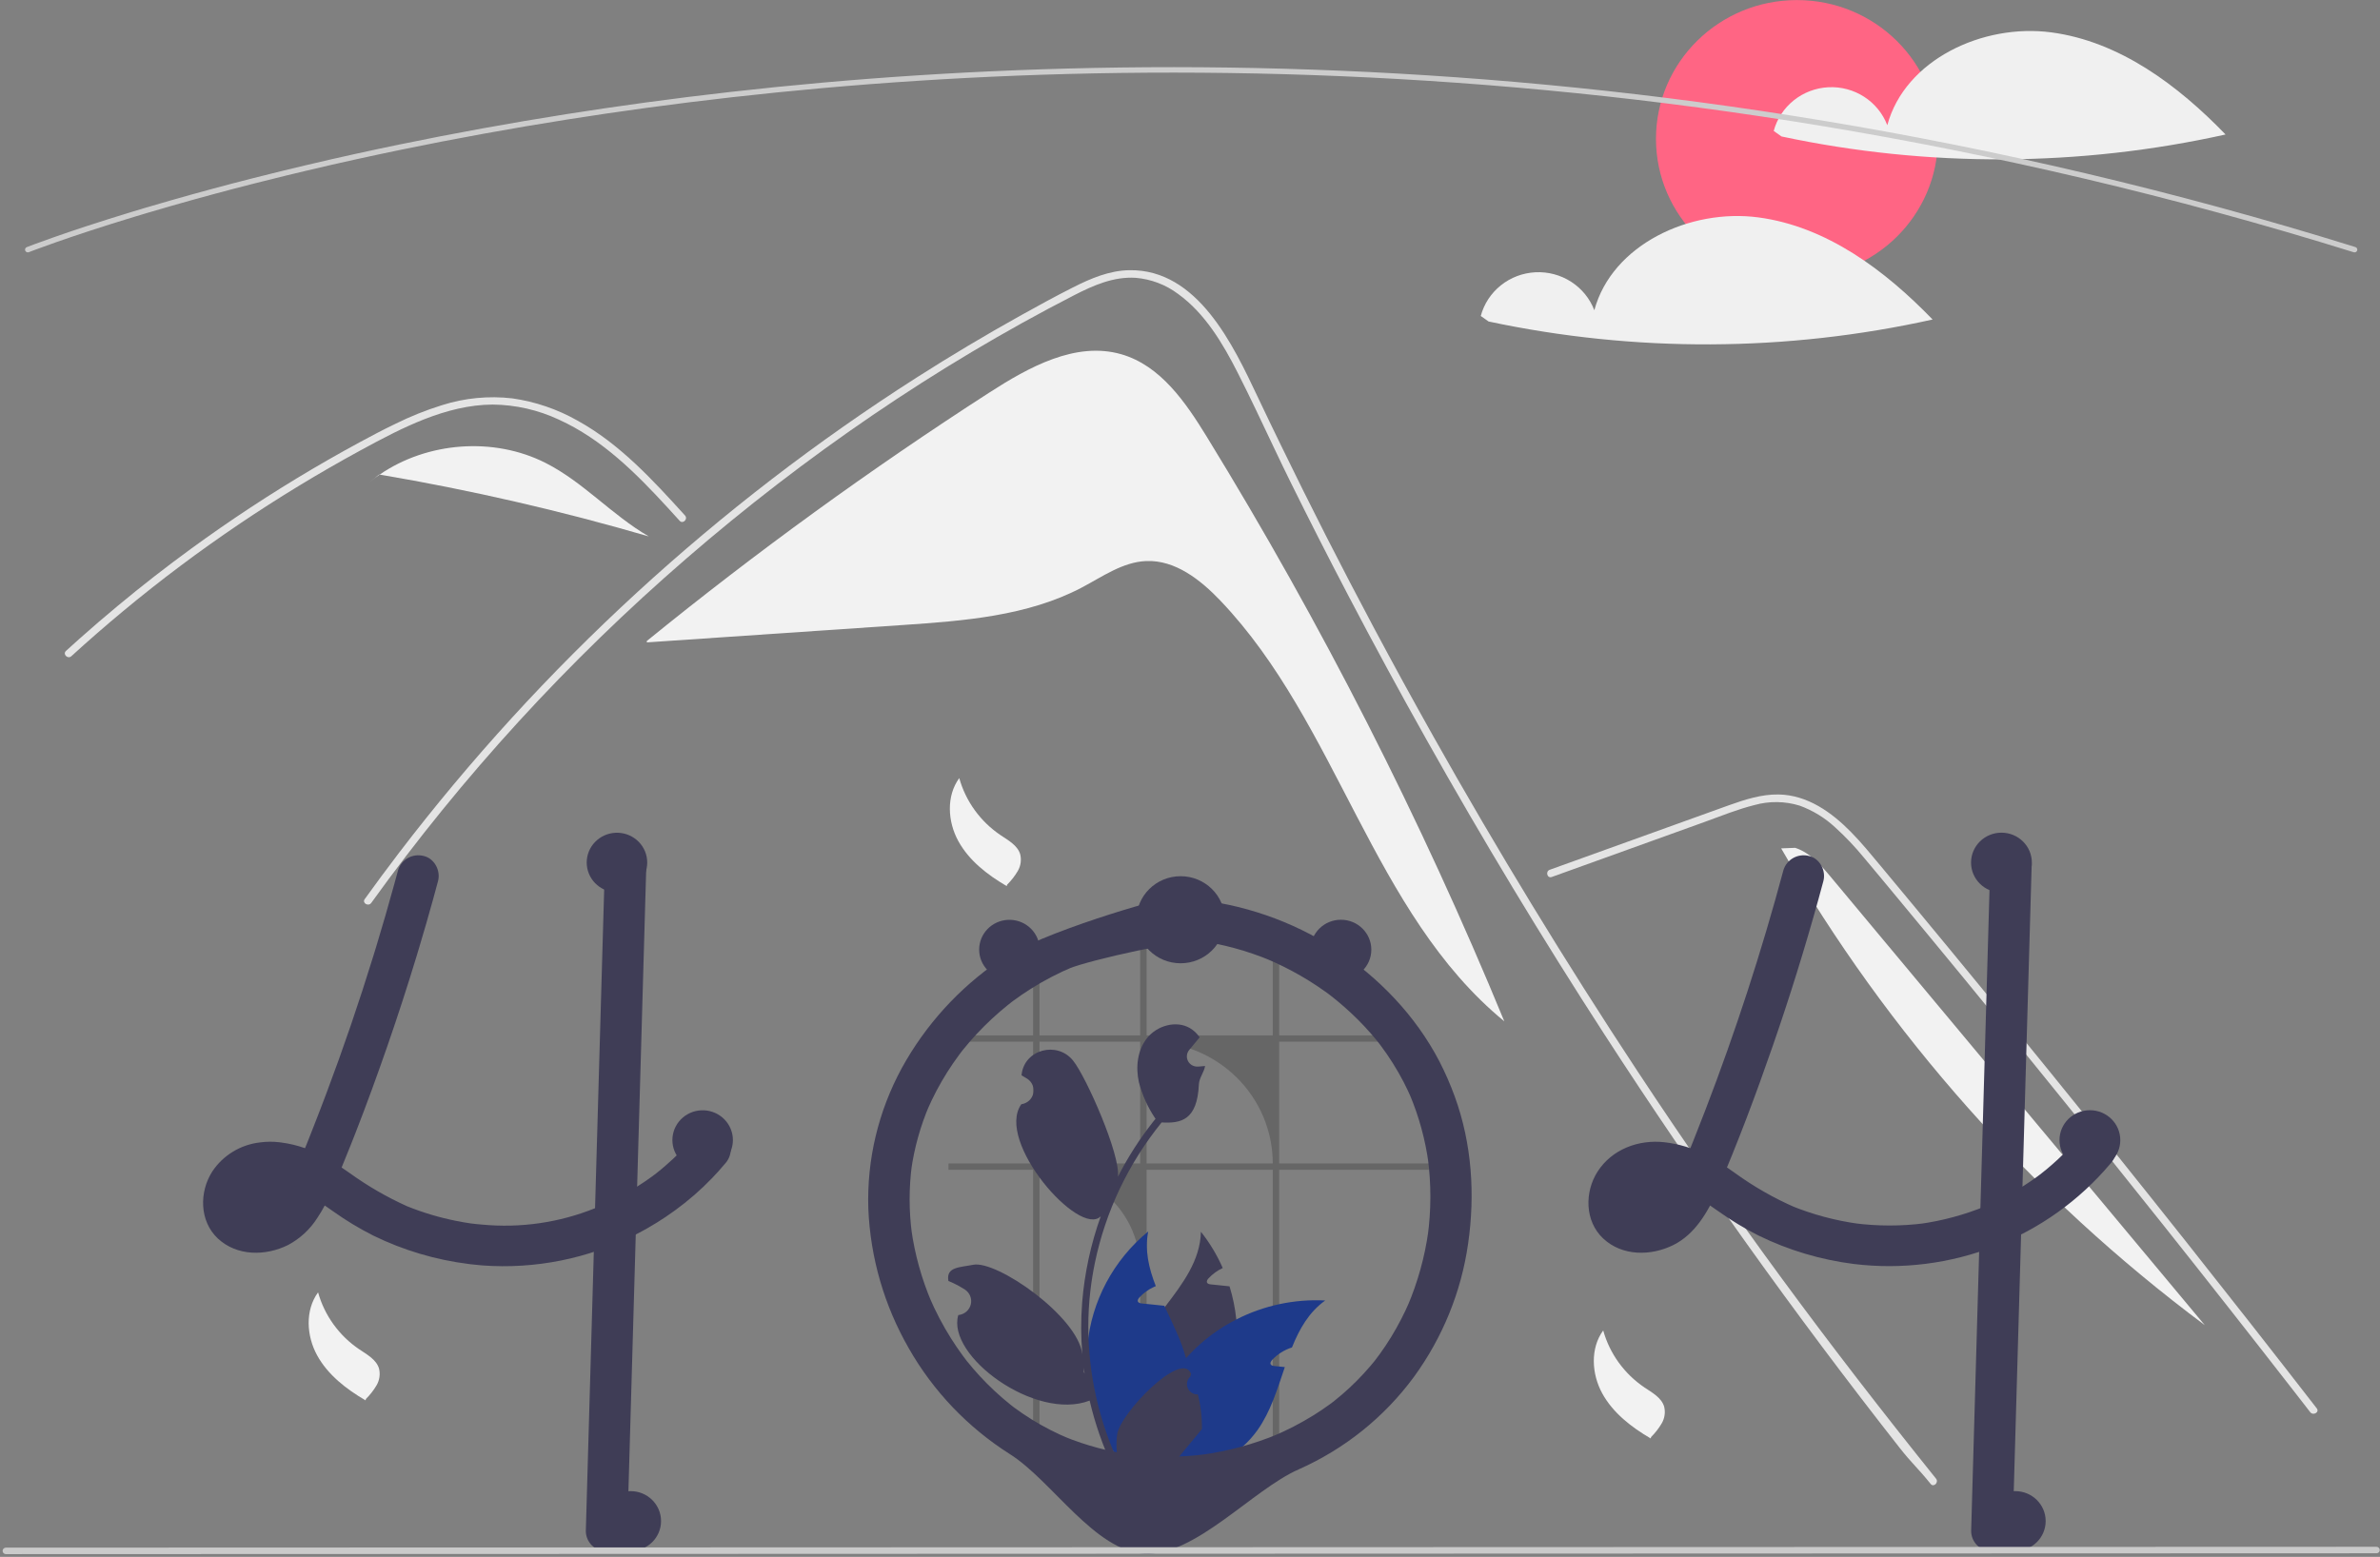 <svg width="839" height="549" viewBox="0 0 839 549" fill="none" xmlns="http://www.w3.org/2000/svg">
<rect x="0" y="0" width="839" height="549" fill="#808080" stroke="none"/>
<g clip-path="url(#clip0_440_4160)">
<path d="M425.437 154.046C417.965 141.876 409.111 128.882 395.245 124.908C379.187 120.306 362.692 129.448 348.7 138.469C306.856 165.45 266.559 194.689 227.994 226.053L228.036 226.525C258.06 224.486 288.085 222.447 318.109 220.408C339.801 218.935 362.239 217.259 381.409 207.153C388.683 203.318 395.774 198.195 404.017 197.838C414.259 197.395 423.188 204.439 430.206 211.798C471.717 255.33 483.729 321.901 530.3 360.147C500.934 288.825 465.87 219.908 425.437 154.046Z" fill="#F2F2F2"/>
<path d="M680.601 523.278C676.01 517.57 674.135 516.233 669.606 510.472C632.737 463.511 598.083 414.964 565.644 364.831C543.61 330.783 522.669 296.08 502.821 260.724C493.371 243.916 484.181 226.975 475.249 209.902C468.319 196.665 461.543 183.348 454.921 169.952C453.028 166.126 451.188 162.282 449.357 158.429C445.043 149.37 440.809 140.266 436.263 131.33C431.083 121.144 424.778 110.466 415.265 103.623C410.937 100.381 405.76 98.419 400.341 97.967C392.598 97.475 385.452 100.624 378.736 104.063C329.595 129.298 283.59 160.936 241.978 196.937C200.26 233.019 162.971 273.783 130.871 318.398C129.889 319.779 127.566 318.46 128.558 317.07C132.461 311.634 136.441 306.257 140.499 300.939C190.955 234.852 252.822 178.022 323.272 133.045C335.124 125.481 347.199 118.271 359.498 111.416C365.696 107.959 371.921 104.547 378.254 101.345C384.461 98.205 391.052 95.381 398.144 95.276C422.277 94.906 434.772 121.821 443.355 139.932C446.052 145.632 448.782 151.314 451.545 156.978C461.986 178.484 472.829 199.793 484.073 220.906C491.013 233.941 498.105 246.9 505.348 259.783C527.891 299.901 551.851 339.206 577.228 377.699C610.846 428.688 644.196 473.732 682.494 521.413C683.548 522.733 681.664 524.615 680.601 523.278Z" fill="#E4E4E4"/>
<path d="M239.592 183.647C238.189 182.108 236.796 180.569 235.385 179.029C224.256 166.909 212.315 154.929 197.033 147.98C189.747 144.562 181.792 142.747 173.722 142.659C165.38 142.685 157.226 144.84 149.518 147.857C145.874 149.291 142.31 150.918 138.801 152.651C134.79 154.639 130.851 156.758 126.931 158.896C119.571 162.907 112.307 167.093 105.138 171.456C90.874 180.137 77.057 189.481 63.687 199.488C56.756 204.678 49.968 210.037 43.323 215.567C37.143 220.704 31.087 225.978 25.157 231.39C23.889 232.543 21.995 230.678 23.263 229.526C24.826 228.092 26.407 226.667 27.988 225.26C32.454 221.284 36.991 217.385 41.6 213.561C50.004 206.578 58.626 199.863 67.465 193.419C81.211 183.392 95.43 174.045 110.121 165.378C117.463 161.051 124.906 156.905 132.45 152.941C134.728 151.745 137.032 150.575 139.363 149.467C144.652 146.839 150.148 144.636 155.797 142.879C163.799 140.329 172.265 139.51 180.617 140.477C188.682 141.633 196.452 144.28 203.518 148.279C218.522 156.538 230.16 169.31 241.485 181.774C242.629 183.04 240.744 184.914 239.592 183.647Z" fill="#E4E4E4"/>
<path d="M547.034 309.248L582.989 296.298L600.84 289.867C606.655 287.773 612.455 285.389 618.465 283.889C623.688 282.42 629.234 282.49 634.417 284.09C639.04 285.775 643.271 288.358 646.86 291.685C650.526 295.01 653.937 298.598 657.065 302.418C660.952 307.018 664.781 311.667 668.627 316.299C684.502 335.419 700.273 354.621 715.941 373.907C731.608 393.192 747.17 412.56 762.628 432.009C778.123 451.506 793.512 471.084 808.794 490.744C810.666 493.152 812.536 495.562 814.405 497.972C815.438 499.304 817.766 497.991 816.719 496.641C801.324 476.783 785.822 457.007 770.212 437.312C754.564 417.57 738.808 397.912 722.944 378.337C707.08 358.763 691.109 339.274 675.031 319.87C671.025 315.035 667.013 310.207 662.994 305.383C659.604 301.314 656.253 297.201 652.534 293.414C645.709 286.463 637.182 280.319 626.975 280.153C620.974 280.055 615.166 281.93 609.59 283.917C603.579 286.058 597.583 288.24 591.579 290.402L555.373 303.444L546.321 306.704C544.715 307.283 545.409 309.834 547.034 309.248Z" fill="#E4E4E4"/>
<path d="M192.303 163.232C174.031 153.983 150.632 155.795 133.842 167.349C165.868 172.79 197.544 180.071 228.707 189.154C215.766 181.685 205.643 169.984 192.303 163.232Z" fill="#F2F2F2"/>
<path d="M133.662 167.317L130.145 170.133C131.334 169.147 132.571 168.223 133.842 167.349C133.782 167.339 133.722 167.327 133.662 167.317Z" fill="#F2F2F2"/>
<path d="M645.505 309.378C641.965 305.135 638.139 300.692 632.845 298.969L627.902 299.161C665.527 364.634 716.341 421.845 777.226 467.28C733.319 414.646 689.412 362.012 645.505 309.378Z" fill="#F2F2F2"/>
<path d="M338.157 274.377C340.444 282.561 345.597 289.684 352.704 294.486C355.451 296.329 358.702 298.096 359.642 301.236C360.137 303.237 359.832 305.35 358.791 307.136C357.752 308.9 356.488 310.526 355.029 311.974L354.896 312.465C348.078 308.486 341.591 303.452 337.825 296.584C334.058 289.717 333.532 280.716 338.157 274.377Z" fill="#F2F2F2"/>
<path d="M565.163 469.15C567.45 477.333 572.603 484.457 579.71 489.259C582.457 491.101 585.708 492.869 586.648 496.008C587.143 498.01 586.838 500.122 585.797 501.909C584.758 503.673 583.494 505.299 582.035 506.746L581.902 507.237C575.083 503.258 568.597 498.225 564.83 491.357C561.064 484.489 560.538 475.488 565.163 469.15Z" fill="#F2F2F2"/>
<path d="M112.126 455.717C114.413 463.901 119.566 471.024 126.673 475.826C129.42 477.669 132.671 479.436 133.611 482.576C134.105 484.577 133.801 486.69 132.76 488.477C131.721 490.24 130.456 491.866 128.998 493.314L128.865 493.805C122.046 489.826 115.56 484.792 111.793 477.924C108.027 471.057 107.501 462.056 112.126 455.717Z" fill="#F2F2F2"/>
<path d="M633.457 97.891C660.899 97.891 683.145 75.983 683.145 48.958C683.145 21.933 660.899 0.025 633.457 0.025C606.015 0.025 583.77 21.933 583.77 48.958C583.77 75.983 606.015 97.891 633.457 97.891Z" fill="#FF6584"/>
<path d="M723.124 11.415C699.043 8.209 671.551 21.027 665.31 44.155C663.737 40.043 660.877 36.53 657.144 34.123C653.411 31.716 648.997 30.54 644.541 30.766C640.085 30.991 635.817 32.605 632.353 35.376C628.89 38.146 626.411 41.929 625.273 46.178L628.03 48.123C679.635 59.113 733.054 58.875 784.555 47.426C767.805 30.089 747.205 14.62 723.124 11.415Z" fill="#F0F0F0"/>
<path d="M619.851 76.659C595.77 73.453 568.278 86.271 562.036 109.399C560.463 105.287 557.604 101.774 553.87 99.367C550.137 96.96 545.724 95.784 541.268 96.01C536.812 96.235 532.543 97.849 529.08 100.62C525.617 103.39 523.137 107.173 522 111.422L524.757 113.367C576.362 124.357 629.78 124.119 681.282 112.67C664.531 95.334 643.931 79.864 619.851 76.659Z" fill="#F0F0F0"/>
<path d="M830.029 88.995C829.929 88.996 829.83 88.981 829.735 88.951C572.132 8.721 345.09 19.213 199.987 42.142C180.24 45.261 160.44 48.864 141.137 52.85C136.209 53.867 131.097 54.957 125.942 56.091C119.785 57.442 113.711 58.832 107.886 60.223C105.371 60.809 102.904 61.4 100.487 61.996C96.825 62.886 93.11 63.814 89.127 64.833C84.677 65.963 80.155 67.149 75.685 68.356C75.669 68.362 75.652 68.367 75.635 68.371L75.635 68.371C70.586 69.729 65.564 71.126 60.706 72.521C58.078 73.269 55.539 74.007 53.108 74.735C52.836 74.809 52.596 74.88 52.352 74.953L51.829 75.109C51.527 75.2 51.228 75.289 50.929 75.374L50.91 75.379L50.91 75.38L50.12 75.622C49.177 75.903 48.257 76.178 47.352 76.451C23.439 83.711 10.293 88.876 10.163 88.926C10.044 88.973 9.917 88.996 9.789 88.995C9.661 88.993 9.535 88.967 9.417 88.918C9.3 88.868 9.193 88.796 9.104 88.706C9.014 88.616 8.944 88.51 8.896 88.392C8.848 88.276 8.825 88.15 8.826 88.025C8.828 87.899 8.854 87.774 8.905 87.658C8.955 87.542 9.028 87.437 9.119 87.349C9.211 87.261 9.319 87.192 9.438 87.145C9.569 87.094 22.779 81.903 46.779 74.617C47.688 74.342 48.61 74.067 49.556 73.785L50.29 73.561C50.315 73.551 50.341 73.544 50.366 73.536C50.664 73.453 50.961 73.364 51.262 73.274L51.785 73.117C52.046 73.04 52.303 72.963 52.566 72.892C54.981 72.168 57.528 71.429 60.163 70.678C65.022 69.282 70.05 67.885 75.103 66.526C75.118 66.52 75.135 66.516 75.15 66.512C79.636 65.3 84.175 64.109 88.639 62.975C92.628 61.955 96.351 61.026 100.018 60.134C102.446 59.539 104.917 58.946 107.432 58.356C113.263 56.964 119.35 55.571 125.517 54.218C130.68 53.083 135.801 51.99 140.737 50.973C160.07 46.979 179.901 43.371 199.678 40.247C344.989 17.285 572.356 6.777 830.322 87.121C830.544 87.19 830.733 87.335 830.856 87.53C830.979 87.724 831.027 87.956 830.992 88.182C830.956 88.409 830.84 88.615 830.663 88.764C830.487 88.913 830.262 88.995 830.029 88.995Z" fill="#CCCCCC"/>
<path d="M257.135 402.85C256.798 401.878 256.23 401 255.479 400.288C255.202 400.035 254.902 399.807 254.583 399.607C252.04 397.937 248.24 397.563 245.824 399.607C245.581 399.815 245.356 400.042 245.152 400.288C244.431 401.161 243.69 402.015 242.93 402.85C241.683 404.251 240.407 405.603 239.072 406.918C238.692 407.282 238.312 407.657 237.923 408.021C237.699 408.242 237.475 408.453 237.251 408.664C236.393 409.47 235.516 410.247 234.63 411.015C234.162 411.427 233.694 411.83 233.217 412.224C232.506 412.809 231.795 413.394 231.074 413.96C231.005 414.008 230.937 414.056 230.869 414.114C230.85 414.124 230.84 414.143 230.82 414.152C230.811 414.152 230.801 414.152 230.791 414.171C230.765 414.182 230.741 414.198 230.723 414.219C230.509 414.363 230.362 414.459 230.255 414.546C230.294 414.527 230.333 414.498 230.372 414.479C230.197 414.613 230.012 414.747 229.836 414.882C228.131 416.119 226.387 417.309 224.604 418.422C220.193 421.202 215.56 423.625 210.75 425.666C210.429 425.791 210.098 425.925 209.766 426.05C197.174 431.131 183.513 433.113 169.967 431.826C168.584 431.72 167.2 431.576 165.817 431.394C164.219 431.164 162.631 430.885 161.053 430.569C155.044 429.388 149.165 427.64 143.497 425.349C136.406 422.152 129.662 418.256 123.368 413.721C122.394 413.039 121.41 412.358 120.426 411.696C121.546 408.99 122.647 406.285 123.719 403.56C124.255 402.245 124.771 400.931 125.278 399.607C129.262 389.408 133.004 379.112 136.589 368.779C140.213 358.311 143.633 347.782 146.848 337.193C147.179 336.119 147.501 335.044 147.813 333.969C149.498 328.376 151.115 322.769 152.664 317.15C152.811 316.603 152.966 316.066 153.103 315.519C153.551 313.907 153.989 312.295 154.418 310.683C155.392 307.047 153.19 302.7 149.313 301.827C147.446 301.356 145.466 301.616 143.79 302.554C142.115 303.492 140.874 305.034 140.33 306.855C139.911 308.409 139.492 309.954 139.064 311.508C137.008 319.021 134.845 326.508 132.575 333.969C132.244 335.044 131.912 336.119 131.581 337.193C126.573 353.447 121.075 369.537 115.087 385.464C114.366 387.393 113.635 389.315 112.895 391.231C112.534 392.171 112.174 393.111 111.804 394.051C111.092 395.903 110.362 397.755 109.631 399.607C109.212 400.691 108.783 401.775 108.355 402.85C108.072 403.531 107.799 404.212 107.526 404.884C104.749 403.902 101.871 403.22 98.943 402.85L98.475 402.792C96.206 402.523 93.91 402.543 91.646 402.85C88.257 403.239 84.995 404.357 82.093 406.125C79.191 407.892 76.718 410.266 74.85 413.078C70.202 420.283 70.261 430.588 76.778 436.709C83.491 443.013 93.653 442.965 101.554 439.022C105.741 436.791 109.272 433.532 111.804 429.561C112.773 428.122 113.664 426.633 114.473 425.1C114.678 425.234 114.882 425.368 115.087 425.512C115.866 426.05 116.646 426.597 117.415 427.134C121.9 430.334 126.626 433.191 131.552 435.683C142.144 440.869 153.546 444.265 165.281 445.728C165.544 445.757 165.798 445.796 166.061 445.824C167.356 445.988 168.662 446.112 169.967 446.218C188.695 447.608 207.446 443.833 224.117 435.318C225.53 434.599 226.93 433.844 228.316 433.054C230.47 431.826 232.574 430.521 234.63 429.139C235.75 428.391 236.841 427.633 237.923 426.836C242.649 423.409 247.054 419.571 251.085 415.371C252.615 413.788 254.079 412.153 255.479 410.468C256.803 409.089 257.566 407.279 257.622 405.383C257.615 404.517 257.45 403.659 257.135 402.85ZM95.806 425.704C96.011 425.56 96.215 425.407 96.41 425.253C96.352 425.397 96.069 425.56 95.806 425.704ZM98.933 422.605C98.709 422.855 98.505 423.104 98.281 423.354C97.599 424.105 96.867 424.81 96.088 425.464C95.981 425.56 95.865 425.656 95.748 425.743C95.746 425.743 95.745 425.743 95.744 425.743C95.743 425.744 95.742 425.745 95.741 425.745C95.74 425.746 95.739 425.747 95.739 425.749C95.738 425.75 95.738 425.751 95.738 425.752C95.597 425.814 95.46 425.885 95.329 425.963C94.91 426.213 94.481 426.443 94.043 426.654C93.184 426.965 92.301 427.206 91.402 427.374C90.712 427.423 90.019 427.43 89.327 427.393H89.308C88.83 427.289 88.359 427.161 87.895 427.009C87.661 426.894 87.437 426.76 87.213 426.625C87.125 426.549 87.047 426.472 86.999 426.424C86.903 426.338 86.816 426.245 86.736 426.146C86.736 426.144 86.735 426.143 86.735 426.142C86.734 426.141 86.734 426.14 86.733 426.139C86.732 426.138 86.731 426.137 86.73 426.137C86.728 426.136 86.727 426.136 86.726 426.136C86.619 425.944 86.502 425.752 86.395 425.56C86.389 425.555 86.386 425.549 86.385 425.541C86.307 425.301 86.239 425.052 86.18 424.802C86.159 424.364 86.162 423.926 86.19 423.488C86.321 422.875 86.497 422.272 86.716 421.684C86.913 421.267 87.138 420.863 87.388 420.475C87.408 420.437 87.505 420.283 87.612 420.111C87.622 420.101 87.622 420.101 87.622 420.091C87.768 419.928 87.915 419.756 88.07 419.602C88.333 419.314 88.616 419.065 88.898 418.806C89.448 418.452 90.017 418.128 90.603 417.837C91.534 417.511 92.488 417.258 93.458 417.079C94.889 416.967 96.326 416.98 97.755 417.117C99.107 417.348 100.442 417.672 101.749 418.086C100.957 419.6 100.055 421.056 99.05 422.442C99.011 422.5 98.972 422.557 98.933 422.605ZM88.1 419.449C88.014 419.584 87.912 419.71 87.797 419.823C87.875 419.681 87.977 419.555 88.1 419.449Z" fill="#3F3D56"/>
<path d="M227.85 304.859C227.763 307.872 227.675 310.884 227.587 313.897C227.402 320.585 227.21 327.275 227.012 333.969C226.808 341.501 226.593 349.03 226.369 356.555C226.262 360.441 226.152 364.327 226.038 368.213C225.736 378.681 225.437 389.145 225.142 399.607C225.112 400.691 225.073 401.766 225.044 402.85C224.898 408.041 224.752 413.231 224.606 418.422C224.44 424.054 224.278 429.686 224.119 435.318C224.002 439.54 223.882 443.765 223.758 447.993C222.881 478.629 222.005 509.265 221.128 539.901C221.091 541.798 220.309 543.607 218.947 544.949C217.584 546.29 215.747 547.06 213.821 547.097C211.888 547.081 210.038 546.318 208.671 544.972C207.304 543.626 206.529 541.804 206.514 539.901C207.001 522.669 207.494 505.436 207.995 488.204C208.433 472.622 208.878 457.041 209.329 441.459C209.475 436.326 209.622 431.189 209.768 426.05C209.992 418.316 210.213 410.583 210.43 402.85C210.459 401.766 210.498 400.691 210.528 399.607C210.547 398.657 210.576 397.717 210.606 396.767C211.034 381.751 211.463 366.732 211.892 351.71C212.067 345.8 212.236 339.886 212.398 333.969C212.593 327.224 212.788 320.482 212.983 313.744C213.07 310.779 213.148 307.824 213.236 304.859C213.273 302.962 214.055 301.153 215.417 299.811C216.78 298.469 218.617 297.699 220.543 297.663C222.476 297.678 224.326 298.441 225.693 299.788C227.06 301.134 227.835 302.955 227.85 304.859Z" fill="#3F3D56"/>
<path d="M628.691 306.856C621.029 335.429 611.871 363.592 601.255 391.233C598.325 398.857 595.328 406.466 592.124 413.984L592.861 412.265C591.431 415.845 589.605 419.26 587.415 422.446C587.266 422.652 587.115 422.855 586.96 423.057C587.717 422.104 587.861 421.915 587.392 422.492C587.144 422.78 586.9 423.07 586.644 423.351C585.962 424.103 585.23 424.809 584.453 425.465C584.257 425.63 584.058 425.791 583.857 425.949L584.77 425.249C584.664 425.496 583.92 425.823 583.688 425.962C582.938 426.408 582.154 426.799 581.345 427.131L583.091 426.406C581.765 426.932 580.382 427.306 578.969 427.52L580.911 427.263C579.523 427.451 578.116 427.466 576.724 427.307L578.666 427.564C577.527 427.409 576.413 427.114 575.349 426.684L577.094 427.409C576.527 427.166 575.98 426.878 575.459 426.549C575.194 426.38 574.382 425.774 575.444 426.573C576.548 427.404 575.586 426.644 575.359 426.424C575.17 426.24 574.999 426.04 574.814 425.853C573.954 424.985 575.784 427.346 575.2 426.331C574.888 425.822 574.602 425.298 574.345 424.761L575.081 426.48C574.746 425.661 574.508 424.808 574.372 423.936L574.633 425.849C574.493 424.764 574.492 423.667 574.63 422.582L574.369 424.495C574.548 423.284 574.873 422.098 575.338 420.964L574.601 422.683C574.926 421.92 575.309 421.182 575.749 420.477C575.952 420.113 576.189 419.769 576.459 419.45C576.507 419.465 575.223 420.901 575.904 420.176C576.082 419.986 576.249 419.786 576.429 419.598C576.718 419.297 577.027 419.022 577.331 418.737C578.349 417.783 575.907 419.664 577.081 418.909C577.932 418.357 578.828 417.876 579.76 417.47L578.014 418.195C579.574 417.564 581.21 417.132 582.881 416.91L580.938 417.167C583.031 416.93 585.146 416.954 587.233 417.24L585.29 416.983C587.933 417.378 590.515 418.093 592.979 419.113L591.234 418.388C596.484 420.608 601.135 423.904 605.777 427.136C610.261 430.334 614.986 433.191 619.91 435.682C630.503 440.869 641.906 444.266 653.642 445.731C670.473 447.761 687.552 445.597 703.313 439.436C719.073 433.275 733.01 423.314 743.845 410.469C745.167 409.088 745.929 407.277 745.985 405.38C745.971 403.474 745.204 401.649 743.845 400.292C741.164 397.868 736.1 397.184 733.511 400.292C731.058 403.242 728.42 406.038 725.613 408.665C724.303 409.889 722.958 411.076 721.578 412.225C720.789 412.881 719.99 413.524 719.18 414.154C718.797 414.453 717.603 415.246 719.436 413.965C719.016 414.259 718.613 414.579 718.198 414.881C712.063 419.336 705.413 423.06 698.389 425.977L700.135 425.252C692.598 428.365 684.682 430.501 676.586 431.606L678.528 431.349C670.2 432.428 661.763 432.415 653.437 431.312L655.38 431.569C647.056 430.443 638.916 428.26 631.162 425.073L632.908 425.799C625.426 422.538 618.325 418.488 611.731 413.718C608.299 411.215 604.679 408.972 600.904 407.007C596.505 404.795 591.742 403.369 586.837 402.797C577.641 401.731 568.271 405.258 563.215 413.082C558.562 420.283 558.622 430.587 565.138 436.71C571.848 443.016 582.011 442.962 589.919 439.018C597.535 435.219 602.11 427.326 605.327 419.884C612.567 403.136 618.977 386.002 624.949 368.78C630.857 351.741 636.215 334.531 641.023 317.147C641.618 314.995 642.205 312.839 642.783 310.682C643.758 307.047 641.555 302.699 637.68 301.83C635.812 301.356 633.831 301.616 632.154 302.554C630.477 303.491 629.235 305.034 628.691 306.856Z" fill="#3F3D56"/>
<path d="M701.599 304.859L698.969 396.769L696.352 488.201L694.873 539.901C694.889 541.805 695.665 543.625 697.031 544.971C698.398 546.318 700.247 547.081 702.18 547.097C704.106 547.06 705.943 546.29 707.306 544.949C708.668 543.607 709.45 541.798 709.487 539.901L712.117 447.99L714.734 356.558L716.213 304.859C716.197 302.955 715.421 301.134 714.055 299.788C712.688 298.442 710.839 297.679 708.906 297.663C706.98 297.699 705.143 298.469 703.78 299.811C702.418 301.152 701.636 302.962 701.599 304.859Z" fill="#3F3D56"/>
<path opacity="0.2" d="M448.68 514.24H450.949V412.496H503.88V410.267H450.949V367.336H491.825C491.226 366.585 490.609 365.844 489.975 365.113H450.949V336.758C450.198 336.443 449.442 336.139 448.68 335.853V365.113H404.203V328.782C403.44 328.817 402.69 328.868 401.934 328.931V365.113H366.451V338.007C365.688 338.339 364.938 338.689 364.193 339.055V365.113H334.365V367.336H364.193V410.267H334.365V412.496H364.193V514.24H366.451V412.496C371.111 412.495 375.725 413.398 380.031 415.154C384.336 416.91 388.248 419.483 391.543 422.729C394.838 425.974 397.452 429.826 399.235 434.066C401.017 438.306 401.935 442.851 401.934 447.44V514.24H404.203V412.496H448.68V514.24ZM366.451 410.267V367.336H401.934V410.267H366.451ZM404.203 410.267V367.336H405.093C410.817 367.336 416.485 368.447 421.774 370.605C427.062 372.762 431.867 375.925 435.915 379.911C439.962 383.898 443.173 388.63 445.363 393.839C447.553 399.047 448.68 404.63 448.68 410.267H404.203Z" fill="black"/>
<path d="M434.822 483.733C431.966 496.282 425.124 507.608 415.288 516.067C414.567 516.681 413.846 517.276 413.096 517.862C411.274 518.025 409.465 518.191 407.67 518.36C406.179 518.495 404.708 518.639 403.246 518.773L402.983 518.802L402.798 517.228L402.058 510.857C399.185 506.239 397.405 501.044 396.848 495.656C396.292 490.268 396.973 484.825 398.843 479.732C401.415 472.901 406.072 466.866 410.651 460.879C416.974 452.608 423.121 444.433 423.346 434.349C426.457 438.27 429.044 442.569 431.042 447.139C429.156 448.013 427.462 449.242 426.054 450.756C425.655 451.188 425.255 451.792 425.528 452.311C425.762 452.752 426.346 452.857 426.853 452.915C428.071 453.04 429.298 453.164 430.516 453.289C431.49 453.395 432.465 453.491 433.439 453.596C434.618 457.406 435.417 461.32 435.826 465.282C436.482 471.446 436.144 477.674 434.822 483.733Z" fill="#3F3D56"/>
<path d="M467.169 458.585C461.421 462.702 458.06 468.622 455.449 475.146C452.773 475.989 450.366 477.504 448.463 479.54C448.064 479.972 447.664 480.576 447.937 481.095C448.171 481.536 448.756 481.642 449.262 481.699C450.48 481.824 451.708 481.949 452.926 482.073C450.315 489.787 447.918 497.77 443.3 504.285C440.229 508.586 436.225 512.162 431.579 514.753C430.313 515.464 429.005 516.101 427.663 516.662C422.713 517.036 417.858 517.436 413.097 517.862C411.276 518.025 409.467 518.191 407.671 518.36C406.18 518.495 404.709 518.639 403.248 518.773C403.238 518.245 403.238 517.718 403.248 517.19C403.556 503.132 408.807 489.616 418.105 478.945C418.544 478.446 418.992 477.957 419.45 477.468C424.16 472.513 429.7 468.391 435.827 465.283C445.482 460.339 456.303 458.027 467.169 458.585Z" fill="#1E3A8A"/>
<path d="M409.357 513.438L408.236 516.701L407.671 518.36C406.181 518.495 404.71 518.639 403.248 518.773L402.985 518.802C401.368 518.965 399.76 519.128 398.153 519.291C397.734 518.811 397.315 518.322 396.906 517.823C386.736 505.696 381.855 490.097 383.328 474.436C384.801 458.775 392.509 444.325 404.768 434.244C403.482 440.874 404.982 447.225 407.447 453.529C407.184 453.635 406.931 453.74 406.687 453.855C404.801 454.73 403.107 455.958 401.699 457.472C401.3 457.904 400.9 458.509 401.173 459.027C401.407 459.468 401.991 459.574 402.498 459.631C403.716 459.756 404.943 459.881 406.161 460.005C407.135 460.111 408.11 460.207 409.084 460.312C409.542 460.36 410 460.408 410.458 460.456C410.526 460.6 410.584 460.735 410.653 460.879C413.429 466.808 416.42 472.766 418.106 478.945C418.528 480.496 418.86 482.069 419.1 483.656C419.85 489.022 419.364 494.486 417.677 499.642C415.99 504.797 413.147 509.513 409.357 513.438Z" fill="#1E3A8A"/>
<path d="M507.423 374.277C499.036 358.166 486.042 344.61 470.76 334.648C455.428 324.699 437.835 318.641 419.549 317.013C417.152 316.798 414.75 316.672 412.341 316.636C409.494 316.594 366.681 328.756 352.338 338.686C338.004 348.496 326.212 361.487 317.914 376.611C309.631 391.818 305.557 408.904 306.101 426.152C306.811 443.504 311.722 460.438 320.425 475.542C329.01 490.597 341.198 503.358 355.932 512.717C370.875 522.107 385.886 547.005 403.529 547.883C421.305 548.769 441.578 525.283 457.791 518.152C474.004 510.962 488.02 499.713 498.443 485.525C508.571 471.622 515.124 455.507 517.538 438.561C520.045 421.211 518.877 403.317 512.86 386.734C511.316 382.473 509.5 378.313 507.423 374.277C505.69 370.914 500.608 369.676 497.426 371.696C495.787 372.69 494.6 374.267 494.112 376.101C493.624 377.935 493.872 379.883 494.805 381.541C495.823 383.516 496.77 385.524 497.645 387.564L496.908 385.845C500.221 393.689 502.473 401.927 503.608 410.349L503.347 408.435C504.554 417.572 504.532 426.825 503.282 435.956L503.543 434.043C502.28 443.172 499.806 452.1 496.183 460.595L496.92 458.876C495.056 463.211 492.884 467.41 490.42 471.444C489.171 473.481 487.846 475.471 486.444 477.413C485.829 478.265 485.195 479.103 484.555 479.938C483.721 481.027 485.692 478.514 484.83 479.583C484.683 479.765 484.538 479.948 484.39 480.129C483.948 480.674 483.499 481.214 483.044 481.749C480.006 485.318 476.691 488.649 473.129 491.711C472.242 492.474 471.34 493.22 470.423 493.948C469.966 494.311 469.515 494.689 469.039 495.027C469.057 495.014 470.577 493.876 469.677 494.537C469.394 494.745 469.114 494.955 468.83 495.162C466.94 496.541 465 497.85 463.009 499.088C458.427 501.932 453.62 504.406 448.633 506.489L450.379 505.764C441.778 509.329 432.738 511.765 423.492 513.009L425.435 512.752C416.193 513.982 406.827 513.998 397.581 512.801L399.524 513.058C391.121 511.946 382.901 509.758 375.074 506.548L376.82 507.273C372.286 505.388 367.915 503.145 363.749 500.566C361.687 499.287 359.679 497.928 357.724 496.491C357.446 496.286 357.169 496.078 356.891 495.871C355.999 495.208 357.532 496.36 357.544 496.368C357.026 496.002 356.527 495.61 356.049 495.193C355.105 494.436 354.176 493.661 353.261 492.869C349.602 489.696 346.185 486.262 343.038 482.594C342.25 481.677 341.479 480.746 340.725 479.801C340.398 479.392 339.803 478.563 341.119 480.309C340.946 480.079 340.766 479.854 340.591 479.626C340.171 479.077 339.757 478.524 339.348 477.968C337.917 476.018 336.557 474.02 335.268 471.975C332.355 467.345 329.812 462.498 327.664 457.479L328.4 459.198C324.884 450.959 322.48 442.303 321.249 433.449L321.51 435.362C320.399 427.2 320.383 418.93 321.463 410.765L321.202 412.678C322.308 404.77 324.469 397.041 327.626 389.69L326.89 391.409C328.877 386.806 331.22 382.362 333.9 378.114C335.241 375.988 336.663 373.914 338.165 371.892C338.506 371.433 338.851 370.976 339.2 370.522C339.516 370.112 340.384 369.089 338.903 370.895C339.048 370.718 339.188 370.536 339.331 370.357C340.155 369.329 340.999 368.317 341.863 367.32C345.135 363.549 348.678 360.015 352.467 356.746C353.424 355.92 354.397 355.111 355.384 354.32C355.833 353.96 356.285 353.604 356.739 353.252C356.921 353.111 357.106 352.973 357.287 352.831C355.34 354.356 356.746 353.246 357.188 352.92C359.223 351.418 361.313 349.991 363.457 348.64C368.224 345.638 373.239 343.035 378.448 340.86L376.702 341.586C384.263 338.46 417.759 331.08 423.851 331.886L421.909 331.629C430.863 332.86 439.615 335.241 447.941 338.712L446.196 337.987C450.415 339.751 454.515 341.779 458.472 344.059C460.448 345.2 462.386 346.404 464.285 347.669C465.184 348.268 466.073 348.881 466.953 349.507C467.393 349.82 467.83 350.136 468.265 350.455C468.506 350.633 468.746 350.813 468.987 350.991C469.999 351.738 467.592 349.908 468.654 350.735C472.206 353.483 475.58 356.449 478.755 359.613C480.314 361.177 481.82 362.791 483.272 364.454C484.017 365.307 484.747 366.173 485.461 367.052C485.816 367.488 487.025 369.068 485.543 367.133C485.905 367.606 486.271 368.075 486.629 368.552C489.708 372.656 492.442 377 494.805 381.541C496.552 384.897 501.612 386.148 504.802 384.123C506.442 383.129 507.629 381.551 508.117 379.718C508.606 377.884 508.357 375.935 507.423 374.277Z" fill="#3F3D56"/>
<path d="M422.283 491.712C421.528 491.746 420.782 491.551 420.144 491.153C419.506 490.755 419.007 490.174 418.716 489.488C418.425 488.802 418.355 488.044 418.515 487.318C418.676 486.591 419.059 485.931 419.614 485.426C419.707 485.062 419.773 484.801 419.866 484.438C419.833 484.359 419.799 484.28 419.766 484.201C416.375 476.239 394.742 498.433 393.806 505.915C393.394 509.223 393.568 512.575 394.32 515.824C387.312 500.77 383.674 484.409 383.65 467.848C383.649 463.693 383.883 459.54 384.352 455.41C384.74 452.025 385.278 448.663 385.966 445.326C389.722 427.217 397.787 410.244 409.497 395.801C416.193 396.169 422.063 395.165 422.629 382.383C422.73 380.109 424.443 378.14 424.82 375.9C424.181 375.983 423.531 376.035 422.891 376.076C422.692 376.086 422.483 376.097 422.284 376.107L422.208 376.11C421.506 376.141 420.809 375.972 420.202 375.622C419.595 375.272 419.104 374.757 418.787 374.138C418.47 373.519 418.342 372.824 418.417 372.135C418.493 371.447 418.769 370.794 419.212 370.256C419.488 369.922 419.764 369.587 420.041 369.253C420.46 368.737 420.89 368.231 421.309 367.715C421.357 367.666 421.403 367.614 421.445 367.56C421.927 366.972 422.409 366.394 422.892 365.805C422.011 364.46 420.828 363.334 419.433 362.513C414.601 359.726 407.935 361.656 404.445 365.96C400.944 370.265 400.284 376.303 401.499 381.681C402.695 386.257 404.673 390.599 407.348 394.521C407.086 394.851 406.813 395.171 406.551 395.502C401.761 401.567 397.587 408.081 394.087 414.948C395.077 407.332 382.969 379.824 378.286 373.998C372.662 366.999 361.129 370.053 360.138 378.925C360.128 379.011 360.119 379.097 360.11 379.183C360.805 379.569 361.486 379.979 362.152 380.413C362.989 380.964 363.637 381.751 364.012 382.67C364.387 383.59 364.472 384.6 364.254 385.568C364.036 386.535 363.527 387.416 362.792 388.093C362.058 388.771 361.133 389.214 360.138 389.365L360.036 389.381C350.726 402.472 380.571 436.543 388.042 428.893C384.526 438.706 382.32 448.928 381.481 459.302C381.005 465.421 381.033 471.569 381.564 477.685L381.533 477.468C379.873 464.148 351.397 444.345 343.082 445.994C338.292 446.945 333.574 446.728 334.301 451.487C334.313 451.563 334.325 451.639 334.336 451.715C335.627 452.233 336.884 452.829 338.099 453.501C338.795 453.887 339.475 454.297 340.142 454.731C340.978 455.282 341.627 456.068 342.002 456.988C342.377 457.908 342.461 458.918 342.243 459.885C342.026 460.853 341.516 461.733 340.782 462.411C340.048 463.089 339.122 463.532 338.128 463.683L338.026 463.699C337.952 463.709 337.889 463.719 337.816 463.73C333.578 478.089 365.005 501.264 384.111 493.89H384.122C386.015 501.993 388.758 509.88 392.308 517.424H421.55C421.655 517.104 421.749 516.774 421.843 516.454C419.137 516.622 416.419 516.462 413.752 515.979C415.921 513.357 418.091 510.715 420.261 508.093C420.309 508.044 420.355 507.993 420.397 507.938C421.497 506.597 422.608 505.265 423.709 503.923L423.71 503.922C423.768 499.808 423.289 495.705 422.283 491.712L422.283 491.712ZM388.796 426.839L388.812 426.819L388.796 426.86V426.839ZM382.319 484.342L382.067 483.785C382.078 483.383 382.078 482.98 382.067 482.567C382.067 482.454 382.047 482.34 382.047 482.227C382.141 482.939 382.225 483.651 382.329 484.363L382.319 484.342Z" fill="#3F3D56"/>
<path d="M93.711 431.787C99.63 431.787 104.428 427.062 104.428 421.233C104.428 415.404 99.63 410.679 93.711 410.679C87.792 410.679 82.994 415.404 82.994 421.233C82.994 427.062 87.792 431.787 93.711 431.787Z" fill="#3F3D56"/>
<path d="M222.317 546.924C228.235 546.924 233.034 542.199 233.034 536.37C233.034 530.541 228.235 525.816 222.317 525.816C216.398 525.816 211.6 530.541 211.6 536.37C211.6 542.199 216.398 546.924 222.317 546.924Z" fill="#3F3D56"/>
<path d="M710.424 546.924C716.343 546.924 721.141 542.199 721.141 536.37C721.141 530.541 716.343 525.816 710.424 525.816C704.505 525.816 699.707 530.541 699.707 536.37C699.707 542.199 704.505 546.924 710.424 546.924Z" fill="#3F3D56"/>
<path d="M736.731 412.598C742.649 412.598 747.448 407.873 747.448 402.044C747.448 396.215 742.649 391.49 736.731 391.49C730.812 391.49 726.014 396.215 726.014 402.044C726.014 407.873 730.812 412.598 736.731 412.598Z" fill="#3F3D56"/>
<path d="M705.553 314.732C711.472 314.732 716.27 310.007 716.27 304.178C716.27 298.349 711.472 293.624 705.553 293.624C699.634 293.624 694.836 298.349 694.836 304.178C694.836 310.007 699.634 314.732 705.553 314.732Z" fill="#3F3D56"/>
<path d="M258.364 402.044C258.357 404.74 257.299 407.33 255.407 409.279C253.515 411.227 250.935 412.385 248.201 412.513C245.466 412.64 242.787 411.727 240.717 409.963C238.647 408.199 237.344 405.719 237.079 403.036C236.814 400.352 237.607 397.671 239.294 395.548C240.98 393.424 243.431 392.02 246.139 391.626C248.847 391.233 251.605 391.879 253.843 393.433C256.08 394.986 257.626 397.327 258.159 399.971C258.297 400.654 258.365 401.348 258.364 402.044Z" fill="#3F3D56"/>
<path d="M472.703 345.435C478.622 345.435 483.42 340.71 483.42 334.881C483.42 329.052 478.622 324.327 472.703 324.327C466.784 324.327 461.986 329.052 461.986 334.881C461.986 340.71 466.784 345.435 472.703 345.435Z" fill="#3F3D56"/>
<path d="M366.508 334.881C366.502 337.577 365.443 340.167 363.552 342.116C361.66 344.064 359.08 345.222 356.345 345.35C353.611 345.477 350.931 344.564 348.861 342.8C346.791 341.036 345.489 338.556 345.224 335.873C344.959 333.189 345.752 330.509 347.438 328.385C349.124 326.261 351.575 324.857 354.283 324.463C356.992 324.07 359.75 324.717 361.987 326.27C364.225 327.823 365.77 330.164 366.304 332.808C366.441 333.491 366.51 334.185 366.508 334.881Z" fill="#3F3D56"/>
<path d="M228.161 304.178C228.154 306.874 227.096 309.464 225.204 311.413C223.312 313.361 220.732 314.519 217.998 314.647C215.263 314.774 212.584 313.861 210.514 312.097C208.443 310.333 207.141 307.853 206.876 305.17C206.611 302.486 207.404 299.805 209.09 297.682C210.777 295.558 213.228 294.154 215.936 293.76C218.644 293.367 221.402 294.013 223.64 295.567C225.877 297.12 227.423 299.461 227.956 302.105C228.094 302.788 228.162 303.482 228.161 304.178Z" fill="#3F3D56"/>
<path d="M584.744 435.625C590.663 435.625 595.461 430.9 595.461 425.071C595.461 419.242 590.663 414.517 584.744 414.517C578.825 414.517 574.027 419.242 574.027 425.071C574.027 430.9 578.825 435.625 584.744 435.625Z" fill="#3F3D56"/>
<path d="M416.196 339.678C424.805 339.678 431.784 332.805 431.784 324.327C431.784 315.848 424.805 308.975 416.196 308.975C407.587 308.975 400.607 315.848 400.607 324.327C400.607 332.805 407.587 339.678 416.196 339.678Z" fill="#3F3D56"/>
<path d="M837.754 547.73L2.074 548.025C1.922 548.025 1.771 547.996 1.63 547.938C1.489 547.881 1.362 547.797 1.254 547.691C1.146 547.585 1.061 547.459 1.002 547.32C0.944 547.182 0.914 547.033 0.914 546.883C0.914 546.733 0.944 546.584 1.002 546.446C1.061 546.307 1.146 546.181 1.254 546.075C1.362 545.969 1.489 545.885 1.63 545.827C1.771 545.77 1.922 545.74 2.074 545.74L837.754 545.446C838.061 545.446 838.355 545.567 838.572 545.781C838.789 545.996 838.911 546.286 838.911 546.588C838.911 546.89 838.789 547.181 838.572 547.395C838.355 547.609 838.061 547.73 837.754 547.73Z" fill="#CACACA"/>
</g>
<defs>
<clipPath id="clip0_440_4160">
<rect width="838" height="548" fill="white" transform="translate(0.914 0.025)"/>
</clipPath>
</defs>
</svg>
